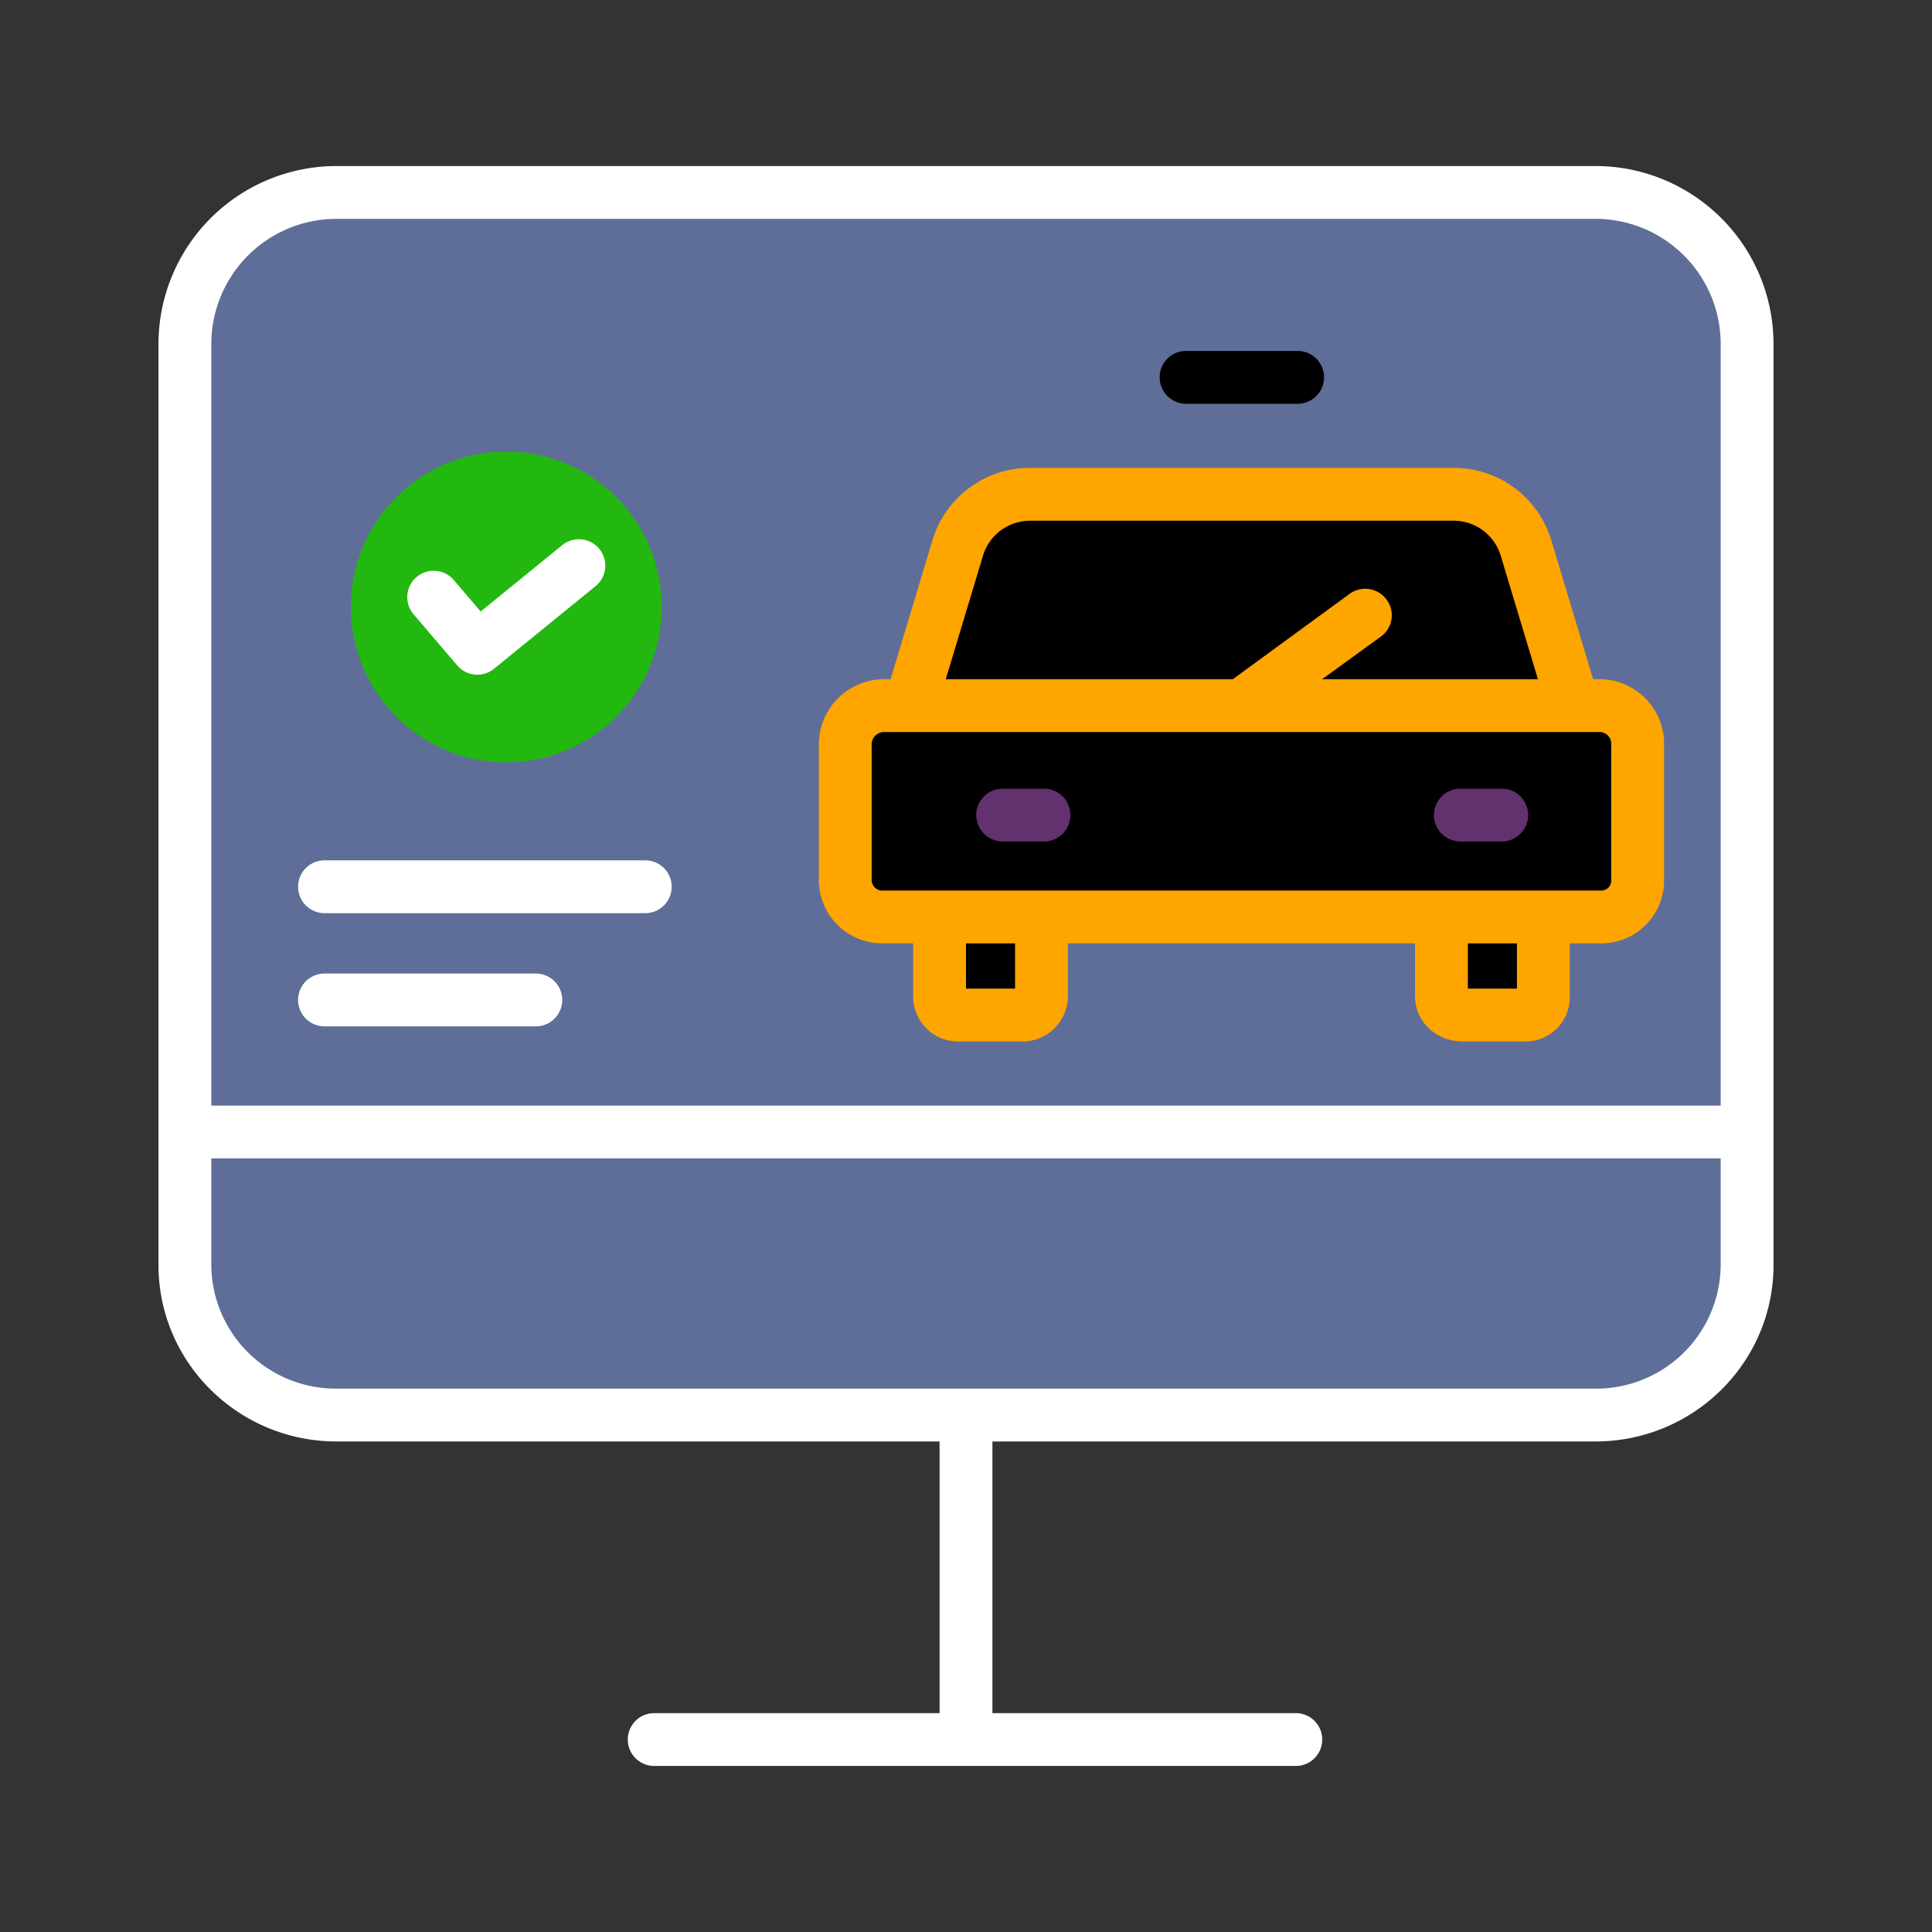 <?xml version="1.0"?>
<svg xmlns="http://www.w3.org/2000/svg" id="Layer_1" data-name="Layer 1" viewBox="0 0 512 512" width="512" height="512"><rect x="0" y="0" width="512" height="512" fill="#333333" stroke="none"/><title>Service Application</title><path d="M462.83,299.92v35.32a40,40,0,0,1-40,40H89.17a40,40,0,0,1-40-40V299.92Z" style="fill: rgb(94, 110, 152);"/><path d="M462.83,91V299.92H49.17V91a40,40,0,0,1,40-40H422.83A40,40,0,0,1,462.83,91ZM434.11,233.34V197.23a10,10,0,0,0-10-10H417l-12.57-41.59a20,20,0,0,0-19.14-14.22H272.93a20.008,20.008,0,0,0-19.15,14.22l-12.57,41.59h-7.1a10,10,0,0,0-10,10v36.11a10,10,0,0,0,10,10h14.64v20.64a5.473,5.473,0,0,0,5.47,5.48H270.6a5.473,5.473,0,0,0,5.47-5.48V243.34H382.14v20.64a5.476,5.476,0,0,0,5.48,5.48h16.37a5.476,5.476,0,0,0,5.48-5.48V243.34h14.64A10,10,0,0,0,434.11,233.34ZM182.36,160.85a48.18,48.18,0,1,0-48.18,48.18A48.179,48.179,0,0,0,182.36,160.85Z" style="fill: rgb(94, 110, 152);"/><path d="M276.07,243.34H234.11a10,10,0,0,1-10-10V197.23a10,10,0,0,1,10-10h190a10,10,0,0,1,10,10v36.11a10,10,0,0,1-10,10H276.07Z" style="fill:#0000"/><path d="M328.99,187.23H241.21l12.57-41.59a20.008,20.008,0,0,1,19.15-14.22H385.29a20,20,0,0,1,19.14,14.22L417,187.23Z" style="fill:#0000"/><path d="M409.47,243.34v20.64a5.476,5.476,0,0,1-5.48,5.48H387.62a5.476,5.476,0,0,1-5.48-5.48V243.34Z" style="fill:#0000"/><path d="M276.07,243.34v20.64a5.473,5.473,0,0,1-5.47,5.48H254.22a5.473,5.473,0,0,1-5.47-5.48V243.34Z" style="fill:#0000"/><path d="M134.18,112.67a48.174,48.174,0,1,1-37.94,18.48A48.179,48.179,0,0,1,134.18,112.67Z" style="fill:rgb(35, 184, 15);"/><path d="M89.17,382H249v72H173.37a7,7,0,0,0,0,14H343.41a7,7,0,1,0,0-14H263V382H422.83c25.916,0,47.17-20.844,47.17-46.76V91a47.2,47.2,0,0,0-47.17-47H89.17A47.2,47.2,0,0,0,42,91V335.24C42,361.156,63.254,382,89.17,382Zm333.66-14H89.17A32.979,32.979,0,0,1,56,335.24V307H456v28.24A32.979,32.979,0,0,1,422.83,368ZM89.17,58H422.83A33.183,33.183,0,0,1,456,91V293H56V91A33.183,33.183,0,0,1,89.17,58Z" style="fill:#ffff;"/><path d="M134.18,216.03a55.18,55.18,0,1,0-43.449-89.2,55.185,55.185,0,0,0,3.342,71.917A55.406,55.406,0,0,0,134.18,216.03Zm-32.431-80.561A41.183,41.183,0,1,1,93,160.85,40.968,40.968,0,0,1,101.749,135.469Z" style="fill:rgb(94, 110, 152);"/><path d="M121.178,176.347a7,7,0,0,0,9.739.883l26.931-21.91a7,7,0,0,0-8.835-10.86l-21.63,17.6-7.131-8.346a7,7,0,0,0-10.644,9.095Z" style="fill:#ffff"/><path d="M86,242h85a7,7,0,0,0,0-14H86a7,7,0,0,0,0,14Z" style="fill:#ffff"/><path d="M86,272h56a7,7,0,0,0,0-14H86a7,7,0,0,0,0,14Z" style="fill:#ffff"/><path d="M234.11,250H242v13.98A11.892,11.892,0,0,0,254.22,276H270.6A12.044,12.044,0,0,0,283,263.98V250h92v13.98c0,6.881,5.739,12.02,12.62,12.02h16.37A11.714,11.714,0,0,0,416,263.98V250h8.11A16.638,16.638,0,0,0,441,233.34V197.23A17.124,17.124,0,0,0,424.11,180H422.2l-11.064-36.71A26.927,26.927,0,0,0,385.29,124H272.93a26.933,26.933,0,0,0-25.851,19.29L236.013,180h-1.9A17.311,17.311,0,0,0,217,197.23v36.11A16.826,16.826,0,0,0,234.11,250ZM269,262H256V250h13Zm133,0H389V250h13ZM260.48,147.34A13.017,13.017,0,0,1,272.93,138H385.29a13.007,13.007,0,0,1,12.439,9.341L407.572,180h-57.2l15.606-11.33a6.932,6.932,0,0,0,1.506-9.727,7.018,7.018,0,0,0-9.785-1.592L326.7,180H250.64ZM231,197.23a3.3,3.3,0,0,1,3.11-3.23h190a3.118,3.118,0,0,1,2.89,3.23v36.11a2.638,2.638,0,0,1-2.89,2.66h-190a2.829,2.829,0,0,1-3.11-2.66Z" style="fill:orange"/><path d="M265.72,223h10.95a7,7,0,0,0,0-14H265.72a7,7,0,0,0,0,14Z" style="fill:#63316d"/><path d="M387.02,223h10.95a7,7,0,0,0,0-14H387.02a7,7,0,0,0,0,14Z" style="fill:#63316d"/><path d="M314.32,107h29.57a7,7,0,0,0,0-14H314.32a7,7,0,0,0,0,14Z" style="fill:#0000"/></svg>
